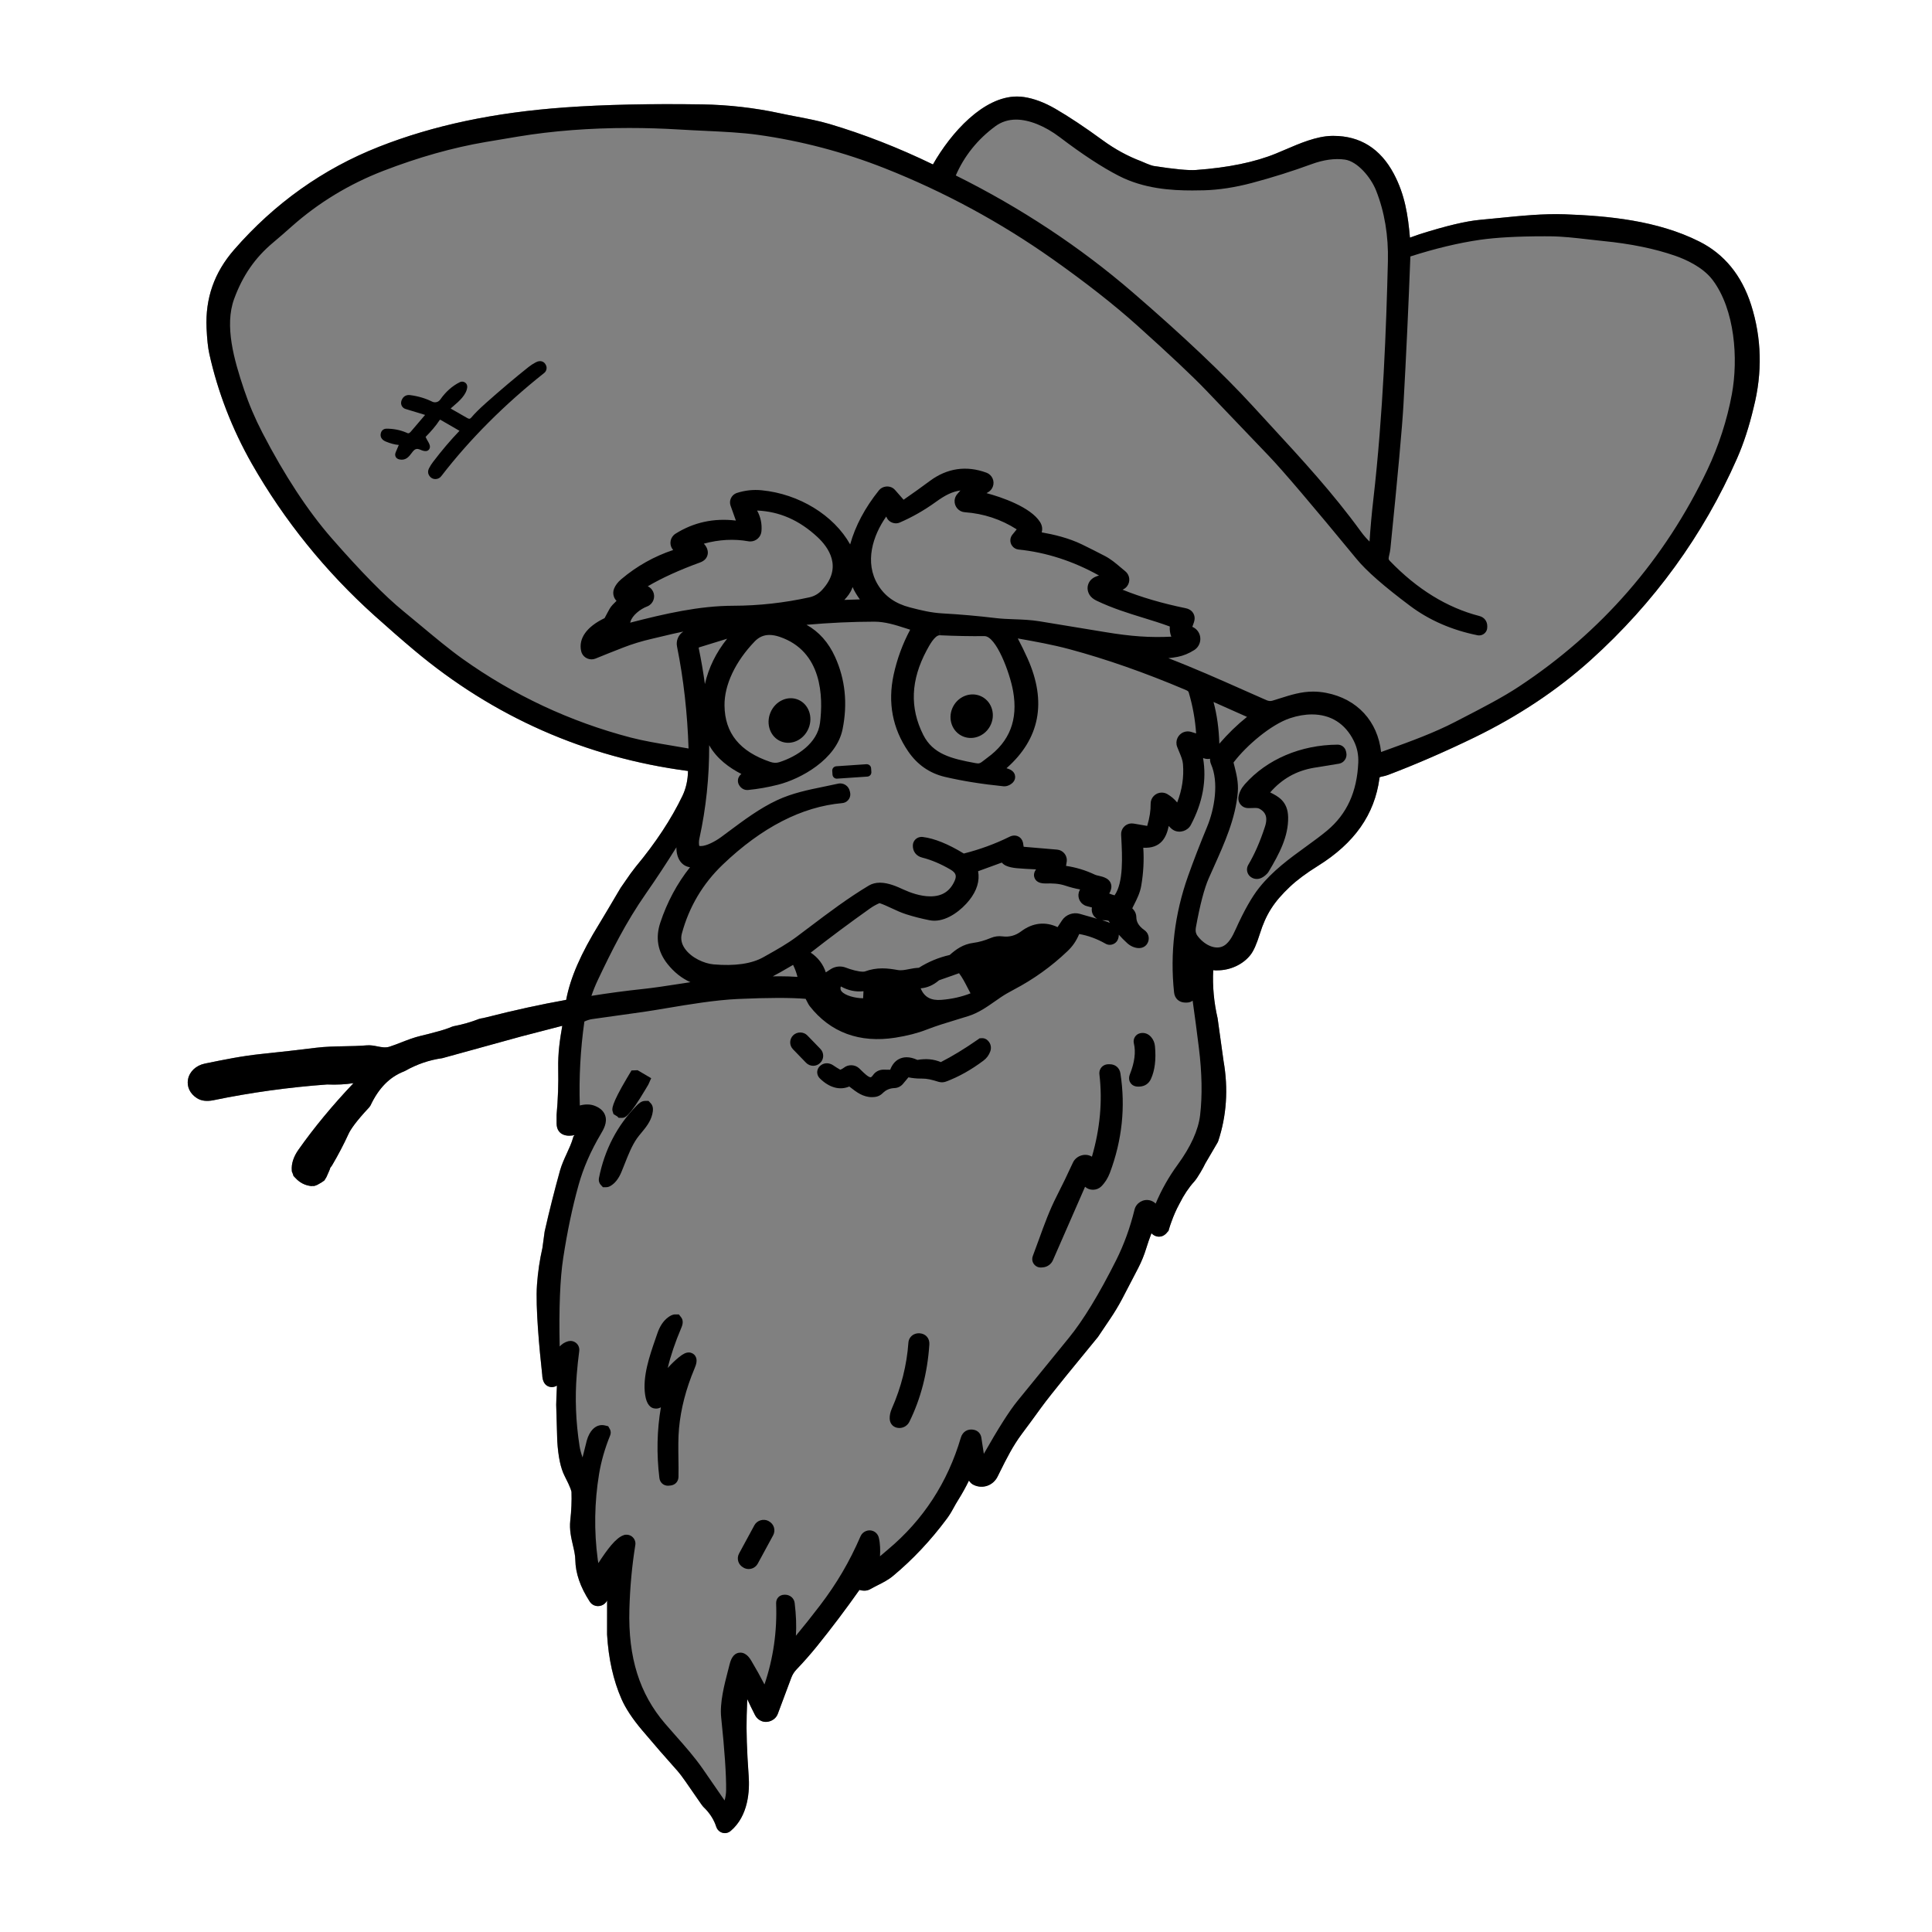 <?xml version="1.0" encoding="utf-8"?>
<!-- Generator: Adobe Illustrator 16.0.0, SVG Export Plug-In . SVG Version: 6.00 Build 0)  -->
<!DOCTYPE svg PUBLIC "-//W3C//DTD SVG 1.1//EN" "http://www.w3.org/Graphics/SVG/1.1/DTD/svg11.dtd">
<svg version="1.1" id="Jigglebilly_Stamp" xmlns="http://www.w3.org/2000/svg" xmlns:xlink="http://www.w3.org/1999/xlink" x="0px"
	 y="0px" width="283.46px" height="283.46px" viewBox="0 0 283.46 283.46" enable-background="new 0 0 283.46 283.46"
	 xml:space="preserve">
<rect x="0" y="0" width="283.46" height="283.46" fill="#808080" stroke="none"/>
<g id="Solder_Mask_1_">
	<path id="Jiggle_Billy_SolderMask" fill="#FFFFFF" d="M0,0v283.46h283.46V0H0z M257.28,59.81c-0.649,2.75-1.46,5.26-2.431,7.44
		c-4.939,11.25-12.17,21.2-21.471,29.58c-4.89,4.41-10.629,8.23-17.049,11.36c-4.36,2.11-8.631,3.96-12.681,5.5
		c-0.271,0.1-0.54,0.16-0.801,0.22c-0.14,0.03-0.359,0.07-0.431,0.11c0,0.01-0.01,0.06-0.029,0.16
		c-0.71,5.31-3.659,9.51-9.029,12.85c-1.699,1.06-3.08,2.09-4.102,3.06c-2.358,2.22-3.51,4.03-4.42,6.91
		c-0.469,1.51-0.898,2.48-1.35,3.06c-1.09,1.42-2.96,2.3-4.891,2.3c-0.189,0.021-0.399-0.01-0.6-0.03
		c-0.121,2.34,0.1,4.711,0.649,7.07l0.869,6.27c0.711,4.07,0.45,8.041-0.789,11.761l-0.091,0.19l-1.801,3.08
		c-0.25,0.549-1.14,2.119-1.619,2.648c-0.801,0.881-1.51,1.939-2.12,3.16l-0.06,0.101c0,0.011,0,0.021-0.011,0.029l-0.021,0.04
		c-0.439,0.82-0.801,1.641-1.131,2.57c-0.14,0.369-0.27,0.729-0.369,1.1l-0.061,0.23l-0.17,0.18c-0.42,0.561-0.91,0.681-1.24,0.681
		c-0.279,0-0.689-0.091-1.1-0.5c-0.28,0.739-0.54,1.47-0.762,2.199c-0.299,0.979-0.688,1.94-1.17,2.87
		c-0.77,1.51-1.58,3.061-2.42,4.66c-0.5,0.939-1.069,1.89-1.709,2.82c-0.601,0.889-1.189,1.77-1.781,2.648
		c-0.01,0.021-0.299,0.37-0.77,0.939c-1.689,2.061-6.199,7.541-7.57,9.439c-0.93,1.29-1.869,2.561-2.81,3.83
		c-1.351,1.801-2.271,3.65-3.25,5.609l-0.33,0.681c-0.649,1.301-2.149,1.841-3.47,1.239c-0.311-0.14-0.561-0.369-0.73-0.659
		c-0.49,0.989-0.99,1.899-1.49,2.7c-0.29,0.459-0.56,0.93-0.82,1.399c-0.28,0.529-0.6,1.05-0.96,1.529
		c-2.34,3.141-4.98,5.95-7.87,8.36c-0.7,0.59-1.48,0.979-2.24,1.359c-0.36,0.18-0.72,0.37-1.08,0.569
		c-0.46,0.271-1.01,0.311-1.61,0.13c-1.97,2.801-4.07,5.58-6.24,8.271c-0.96,1.18-1.96,2.319-2.99,3.399
		c-0.34,0.34-0.6,0.75-0.77,1.21l-1.98,5.311c-0.35,0.91-1.44,1.41-2.35,1.06c-0.43-0.159-0.77-0.47-0.98-0.869
		c-0.39-0.761-0.78-1.551-1.15-2.37l-0.08,2.381c-0.07,2.229,0.02,5.229,0.29,8.92c0.15,2.049,0,5.83-2.66,8.06
		c-0.24,0.2-0.54,0.312-0.84,0.312c-0.39,0-0.76-0.182-1.01-0.48c-0.11-0.131-0.19-0.279-0.24-0.43
		c-0.26-0.811-0.68-1.561-1.24-2.24c-0.19-0.229-0.4-0.45-0.62-0.66c-0.17-0.159-0.38-0.471-1.32-1.83
		c-0.83-1.21-1.96-2.869-2.44-3.398c-1.79-2-3.56-4.041-5.27-6.07c-1.4-1.649-2.42-3.189-3.02-4.58c-1.2-2.721-1.91-5.899-2.12-9.45
		l0.01-5c-0.33,0.7-1.22,1.03-1.93,0.71c-0.26-0.119-0.48-0.311-0.63-0.561c-1.38-2.129-2.07-4.129-2.11-6.1
		c-0.01-0.699-0.17-1.41-0.35-2.16c-0.25-1.061-0.53-2.271-0.39-3.609c0.17-1.461,0.23-2.87,0.18-4.189c0-0.051-0.06-0.521-1-2.341
		c-0.59-1.14-0.94-2.819-1.09-5.14l-0.15-5.311c-0.01-0.119,0.05-1.779,0.1-2.66c0-0.061,0.01-0.109,0.01-0.16
		c-0.23,0.131-0.48,0.221-0.76,0.221c-0.32,0-1.35-0.131-1.4-1.819l-0.02-0.171c-0.38-3.47-0.99-9.77-0.75-13.05
		c0.13-1.83,0.4-3.649,0.8-5.39l0.32-2.391c0.68-3.011,1.45-6.051,2.26-8.971c0.25-0.859,0.62-1.68,0.98-2.46
		c0.35-0.761,0.71-1.54,0.93-2.33l0.06-0.199l0.13-0.16c0.01-0.011,0.02-0.021,0.03-0.04c-0.11,0.029-0.23,0.051-0.34,0.069
		c-0.18,0.021-0.32,0.03-0.44,0.03c-0.4,0-0.75-0.08-1.04-0.25c-0.31-0.16-0.81-0.58-0.82-1.541v-1.279
		c0.21-2.279,0.29-4.529,0.24-6.76c-0.05-2.28,0.24-4.271,0.6-6.301l-6.1,1.58l-11.5,3.17c-1.93,0.271-3.74,0.891-5.47,1.871
		l-0.13,0.06c-2.12,0.819-3.73,2.45-4.94,5l-0.17,0.261c-2.03,2.159-2.78,3.329-3.05,3.92c-0.71,1.54-1.52,3.09-2.42,4.62
		l-0.08,0.108c-0.08,0.111-0.12,0.15-0.15,0.201c-0.03,0.049-0.05,0.1-0.08,0.149l0.02,0.029L48.2,172
		c-0.04,0.08-0.2,0.451-0.3,0.681l-0.31,0.511l-0.41,0.29c-0.2,0.119-0.41,0.239-0.62,0.351l-0.28,0.119l-0.25,0.069l-0.11-0.029
		l-0.21,0.029l-0.23-0.029c-1.14-0.159-1.84-0.819-2.27-1.3l-0.16-0.171l-0.06-0.22c-0.03-0.08-0.06-0.17-0.1-0.25l-0.07-0.149
		l-0.01-0.181c-0.08-0.979,0.25-2.01,0.99-3.051c2.29-3.25,5-6.52,8.06-9.75c-1.15,0.181-2.43,0.25-3.88,0.19
		c-5.62,0.409-11.23,1.188-16.67,2.31c-0.98,0.201-1.79,0.101-2.42-0.299c-1.02-0.65-1.51-1.681-1.31-2.75
		c0.22-1.15,1.18-2.062,2.47-2.32c2.83-0.58,5.45-1.12,8.33-1.42c2.66-0.271,5.35-0.58,8.02-0.91c1.34-0.16,2.74-0.189,4.09-0.221
		c1.09-0.01,2.21-0.039,3.3-0.129c0.56-0.051,1.11,0.06,1.61,0.159c0.63,0.13,1.21,0.21,1.75,0.04c0.59-0.189,1.16-0.41,1.74-0.641
		c0.9-0.35,1.84-0.711,2.84-0.949c0.72-0.171,1.43-0.352,2.15-0.551c1-0.26,1.82-0.521,2.44-0.79l0.21-0.069
		c1.29-0.24,2.56-0.609,3.76-1.07l0.26-0.069c0.14-0.021,0.39-0.06,0.86-0.181c3.98-1.02,7.9-1.879,11.66-2.55
		c0.6-3.239,2.16-6.81,4.88-11.21c0.55-0.9,1.83-3.06,2.55-4.28c0.33-0.56,0.55-0.94,0.57-0.96l1.43-2.06l0.77-1.02
		c2.93-3.52,5.23-7.01,6.86-10.41c0.45-0.94,0.72-2,0.79-3.14c0.01-0.17,0.02-0.33,0.02-0.5c-15.01-1.98-28.53-7.94-40.18-17.73
		c-1.78-1.49-3.72-3.19-5.79-5.04c-7.22-6.49-13.28-14-18.03-22.32c-2.89-5.09-4.99-10.52-6.23-16.12c-0.2-0.88-0.33-2.12-0.41-3.77
		c-0.19-4.39,1.13-8.15,4.04-11.49c5.92-6.81,13.06-11.89,21.23-15.11c7.99-3.14,16.92-5.04,27.33-5.78
		c5.74-0.41,12.49-0.56,20.12-0.44c3.79,0.05,7.73,0.5,11.4,1.3c0.83,0.18,1.67,0.34,2.5,0.5c1.6,0.3,3.24,0.62,4.77,1.07
		c5.04,1.5,10.15,3.49,15.19,5.94c2.64-4.65,7.39-9.97,12.331-9.97c0.35,0,0.689,0.03,1.029,0.08c1.45,0.21,2.99,0.79,4.58,1.71
		c2,1.16,4.35,2.72,6.989,4.65c1.79,1.3,3.671,2.33,5.601,3.05c1.271,0.57,1.721,0.68,1.851,0.7c3,0.47,5.09,0.67,6.2,0.59
		c4.729-0.34,8.689-1.15,11.779-2.43c0.43-0.17,0.859-0.36,1.311-0.55c2.141-0.92,4.57-1.96,6.789-2.02h0.301
		c3.91,0,6.891,1.87,8.852,5.55c1.629,3.06,2.09,6.08,2.369,9.37l1.43-0.5c3.9-1.23,6.791-1.92,8.871-2.11
		c0.909-0.08,1.819-0.17,2.729-0.26c3.23-0.33,6.57-0.66,9.721-0.55c6.279,0.23,13.54,0.89,19.729,4.01
		c3.65,1.83,6.19,4.95,7.58,9.27C258.47,49.6,258.6,54.68,257.28,59.81z"/>
	<path id="Jiggle_Billy_Reference" display="none" fill="#FFFFFF" d="M256.919,44.72c-1.39-4.32-3.93-7.44-7.58-9.27
		c-6.188-3.12-13.449-3.78-19.729-4.01c-3.15-0.11-6.49,0.22-9.721,0.55c-0.909,0.09-1.819,0.18-2.729,0.26
		c-2.08,0.19-4.971,0.88-8.871,2.11l-1.43,0.5c-0.279-3.29-0.74-6.31-2.369-9.37c-1.961-3.68-4.94-5.55-8.852-5.55h-0.301
		c-2.219,0.06-4.648,1.1-6.789,2.02c-0.45,0.19-0.881,0.38-1.311,0.55c-3.09,1.28-7.05,2.09-11.779,2.43
		c-1.11,0.08-3.2-0.12-6.2-0.59c-0.13-0.02-0.58-0.13-1.851-0.7c-1.93-0.72-3.811-1.75-5.601-3.05c-2.64-1.93-4.989-3.49-6.989-4.65
		c-1.59-0.92-3.131-1.5-4.58-1.71c-0.34-0.05-0.68-0.08-1.029-0.08c-4.94,0-9.69,5.32-12.331,9.97c-5.04-2.45-10.15-4.44-15.19-5.94
		c-1.53-0.45-3.17-0.77-4.77-1.07c-0.83-0.16-1.67-0.32-2.5-0.5c-3.67-0.8-7.61-1.25-11.4-1.3c-7.63-0.12-14.38,0.03-20.12,0.44
		c-10.41,0.74-19.34,2.64-27.33,5.78c-8.17,3.22-15.31,8.3-21.23,15.11c-2.91,3.34-4.23,7.1-4.04,11.49
		c0.08,1.65,0.21,2.89,0.41,3.77c1.24,5.6,3.34,11.03,6.23,16.12c4.75,8.32,10.81,15.83,18.03,22.32c2.07,1.85,4.01,3.55,5.79,5.04
		c11.65,9.79,25.17,15.75,40.18,17.73c0,0.17-0.01,0.33-0.02,0.5c-0.07,1.14-0.34,2.2-0.79,3.14c-1.63,3.4-3.93,6.89-6.86,10.41
		l-0.77,1.02l-1.43,2.06c-0.02,0.02-0.24,0.4-0.57,0.96c-0.72,1.22-2,3.38-2.55,4.28c-2.72,4.4-4.28,7.971-4.88,11.211
		c-3.76,0.67-7.68,1.529-11.66,2.549c-0.47,0.121-0.72,0.16-0.86,0.181l-0.26,0.069c-1.2,0.461-2.47,0.83-3.76,1.07l-0.21,0.07
		c-0.62,0.27-1.44,0.529-2.44,0.789c-0.72,0.199-1.43,0.381-2.15,0.551c-1,0.24-1.94,0.6-2.84,0.949
		c-0.58,0.23-1.15,0.449-1.74,0.641c-0.54,0.17-1.12,0.09-1.75-0.04c-0.5-0.101-1.05-0.21-1.61-0.159
		c-1.09,0.09-2.21,0.119-3.3,0.129c-1.35,0.03-2.75,0.061-4.09,0.221c-2.67,0.33-5.36,0.641-8.02,0.91c-2.88,0.3-5.5,0.84-8.33,1.42
		c-1.29,0.26-2.25,1.17-2.47,2.32c-0.2,1.069,0.29,2.1,1.31,2.75c0.63,0.398,1.44,0.5,2.42,0.299c5.44-1.119,11.05-1.899,16.67-2.31
		c1.45,0.06,2.73-0.011,3.88-0.19c-3.06,3.23-5.77,6.5-8.06,9.75c-0.74,1.041-1.07,2.07-0.99,3.051l0.01,0.181l0.07,0.149
		c0.04,0.08,0.07,0.17,0.1,0.25l0.06,0.22l0.16,0.171c0.43,0.479,1.13,1.141,2.27,1.301l0.23,0.028l0.21-0.028l0.11,0.028
		l0.25-0.069l0.28-0.119c0.21-0.11,0.42-0.23,0.62-0.351l0.41-0.29l0.31-0.511c0.1-0.229,0.26-0.601,0.3-0.681l0.23-0.529
		l-0.02-0.029c0.03-0.051,0.05-0.101,0.08-0.15c0.03-0.049,0.07-0.09,0.15-0.199l0.08-0.109c0.9-1.529,1.71-3.08,2.42-4.619
		c0.27-0.592,1.02-1.762,3.05-3.921l0.17-0.261c1.21-2.55,2.82-4.18,4.94-5l0.13-0.061c1.73-0.979,3.54-1.601,5.47-1.869l11.5-3.17
		l6.1-1.58c-0.36,2.029-0.65,4.02-0.6,6.3c0.05,2.229-0.03,4.479-0.24,6.76v1.28c0.01,0.96,0.51,1.38,0.82,1.54
		c0.29,0.17,0.64,0.25,1.04,0.25c0.12,0,0.26-0.011,0.44-0.03c0.11-0.02,0.23-0.04,0.34-0.068c-0.01,0.02-0.02,0.028-0.03,0.039
		l-0.13,0.16l-0.06,0.199c-0.22,0.79-0.58,1.57-0.93,2.33c-0.36,0.779-0.73,1.602-0.98,2.46c-0.81,2.92-1.58,5.96-2.26,8.971
		l-0.32,2.39c-0.4,1.74-0.67,3.561-0.8,5.391c-0.24,3.279,0.37,9.58,0.75,13.05l0.02,0.171c0.05,1.689,1.08,1.819,1.4,1.819
		c0.28,0,0.53-0.09,0.76-0.22c0,0.05-0.01,0.1-0.01,0.16c-0.05,0.879-0.11,2.539-0.1,2.66l0.15,5.31c0.15,2.319,0.5,4,1.09,5.14
		c0.94,1.82,1,2.29,1,2.342c0.05,1.318-0.01,2.729-0.18,4.188c-0.14,1.34,0.14,2.55,0.39,3.61c0.18,0.75,0.34,1.459,0.35,2.16
		c0.04,1.969,0.73,3.969,2.11,6.1c0.15,0.25,0.37,0.439,0.63,0.56c0.71,0.32,1.6-0.01,1.93-0.71l-0.01,5
		c0.21,3.551,0.92,6.73,2.12,9.45c0.6,1.392,1.62,2.931,3.02,4.58c1.71,2.03,3.48,4.069,5.27,6.069c0.48,0.53,1.61,2.189,2.44,3.399
		c0.94,1.36,1.15,1.671,1.32,1.83c0.22,0.21,0.43,0.431,0.62,0.66c0.56,0.681,0.98,1.431,1.24,2.239
		c0.05,0.15,0.13,0.301,0.24,0.431c0.25,0.3,0.62,0.479,1.01,0.479c0.3,0,0.6-0.109,0.84-0.311c2.66-2.229,2.81-6.01,2.66-8.061
		c-0.27-3.689-0.36-6.689-0.29-8.92l0.08-2.379c0.37,0.818,0.76,1.608,1.15,2.369c0.21,0.399,0.55,0.71,0.98,0.869
		c0.91,0.352,2-0.148,2.35-1.061l1.98-5.31c0.17-0.46,0.43-0.87,0.77-1.21c1.03-1.08,2.03-2.221,2.99-3.4
		c2.17-2.689,4.27-5.47,6.24-8.271c0.6,0.181,1.15,0.142,1.61-0.13c0.36-0.199,0.72-0.391,1.08-0.569
		c0.76-0.38,1.54-0.771,2.24-1.36c2.89-2.409,5.53-5.219,7.87-8.359c0.36-0.479,0.68-1,0.96-1.529c0.26-0.471,0.53-0.939,0.82-1.4
		c0.5-0.799,1-1.709,1.49-2.699c0.169,0.29,0.419,0.521,0.73,0.66c1.321,0.601,2.821,0.061,3.471-1.24l0.33-0.68
		c0.979-1.961,1.898-3.811,3.25-5.61c0.939-1.271,1.879-2.54,2.81-3.83c1.37-1.899,5.88-7.38,7.569-9.438
		c0.471-0.57,0.76-0.92,0.771-0.94c0.591-0.88,1.181-1.76,1.78-2.649c0.64-0.931,1.209-1.88,1.709-2.82
		c0.841-1.6,1.65-3.149,2.421-4.659c0.479-0.931,0.87-1.89,1.17-2.87c0.221-0.729,0.479-1.46,0.761-2.199
		c0.409,0.409,0.819,0.5,1.1,0.5c0.33,0,0.82-0.119,1.24-0.681l0.17-0.181l0.061-0.229c0.101-0.369,0.23-0.729,0.369-1.101
		c0.33-0.93,0.69-1.75,1.131-2.569l0.021-0.04c0.01-0.01,0.01-0.02,0.01-0.029l0.06-0.101c0.61-1.22,1.319-2.279,2.12-3.16
		c0.48-0.528,1.369-2.101,1.619-2.649l1.801-3.08l0.091-0.189c1.239-3.721,1.5-7.689,0.789-11.76l-0.869-6.271
		c-0.551-2.36-0.771-4.729-0.649-7.069c0.199,0.02,0.41,0.05,0.6,0.029c1.932,0,3.801-0.88,4.891-2.3
		c0.45-0.58,0.881-1.55,1.351-3.06c0.909-2.88,2.062-4.69,4.42-6.91c1.021-0.97,2.399-2,4.101-3.06
		c5.37-3.34,8.319-7.54,9.029-12.85c0.021-0.1,0.029-0.15,0.029-0.16c0.07-0.04,0.291-0.08,0.431-0.11
		c0.261-0.06,0.53-0.12,0.802-0.22c4.049-1.54,8.318-3.39,12.68-5.5c6.42-3.13,12.16-6.95,17.05-11.36
		c9.3-8.38,16.53-18.33,21.47-29.58c0.971-2.18,1.78-4.69,2.432-7.44C258.6,54.68,258.47,49.6,256.919,44.72z"/>
</g>
<g id="Silk_Screen_1_">
	<path d="M113.555,224.104c-0.115-0.39-0.375-0.711-0.804-0.942c-0.714-0.387-1.674-0.102-2.06,0.608l-2.255,4.155
		c-0.193,0.355-0.237,0.767-0.121,1.154c0.115,0.391,0.375,0.711,0.803,0.942c0.222,0.12,0.472,0.185,0.724,0.185
		c0.558,0,1.07-0.306,1.336-0.795l2.255-4.152C113.626,224.903,113.67,224.494,113.555,224.104z"/>
	<path d="M134.949,195.621l-0.146-0.007c-0.169,0-0.339,0.027-0.495,0.077c-0.577,0.176-0.99,0.7-1.028,1.296
		c-0.234,3.29-1.049,6.54-2.424,9.659c-0.233,0.527-0.341,1.037-0.321,1.516c0.032,0.762,0.563,1.305,1.311,1.346l0.112,0.005
		c0.621,0,1.181-0.347,1.464-0.908c1.671-3.38,2.657-7.197,2.932-11.345C136.415,196.362,135.831,195.688,134.949,195.621z"/>
	<path d="M102.002,198.933c-0.209-0.314-0.563-0.502-0.947-0.502c-0.413,0-0.829,0.199-1.435,0.689
		c-0.549,0.444-1.102,0.976-1.652,1.588c0.419-1.78,1.081-3.742,1.979-5.86c0.131-0.31,0.403-0.955,0.031-1.517l-0.375-0.483h-0.537
		c-0.421,0-0.773,0.224-1.094,0.467c-0.662,0.505-1.176,1.287-1.527,2.322l-0.271,0.786c-0.86,2.478-1.93,5.56-1.517,8.253
		c0.203,1.321,0.741,1.991,1.599,1.991c0.262,0,0.498-0.072,0.71-0.19c-0.576,3.349-0.651,6.825-0.222,10.37
		c0.083,0.67,0.602,1.137,1.262,1.137l0.391-0.035c0.675-0.078,1.137-0.588,1.15-1.267c0.017-0.89,0.004-1.786-0.008-2.683
		c-0.022-1.551-0.042-3.016,0.086-4.435c0.26-2.849,1.02-5.789,2.258-8.737C102.143,200.214,102.387,199.512,102.002,198.933z"/>
	<path d="M95.537,161.941l-0.386-0.419h-0.483c-0.521,0-0.92,0.338-1.273,0.701c-2.838,2.905-4.692,6.466-5.513,10.596
		c-0.089,0.481,0.074,0.802,0.227,0.985l0.35,0.381h0.469c0.212,0,0.417-0.059,0.625-0.178c0.676-0.387,1.208-1.063,1.629-2.071
		c0.161-0.388,0.316-0.78,0.472-1.176c0.518-1.313,1.053-2.673,1.803-3.742c0.189-0.271,0.414-0.539,0.641-0.813
		c0.631-0.763,1.348-1.627,1.604-2.722C95.82,162.974,95.894,162.391,95.537,161.941z"/>
	<path d="M93.547,157.021l-0.893,0.035l-0.664,1.109c-2.365,3.986-2.197,4.574-2.106,4.891l0.131,0.41l0.546,0.33l0.209,0.209
		l0.436,0.006c0.477,0,1.017,0,3.532-4.237l0.385-0.649l0.418-0.933L93.547,157.021z"/>
	<path d="M164.384,157.47c-0.131-0.799-0.739-1.32-1.559-1.327h-0.16c-0.545,0-0.871,0.239-1.049,0.44s-0.375,0.555-0.309,1.086
		c0.46,3.897,0.09,7.942-1.102,12.037c-0.062-0.037-0.123-0.069-0.188-0.1c-0.962-0.438-2.167,0.02-2.603,0.975
		c-0.754,1.647-1.552,3.297-2.371,4.902c-1.068,2.096-1.815,4.155-2.605,6.337c-0.295,0.813-0.592,1.632-0.904,2.451
		c-0.068,0.171-0.098,0.358-0.084,0.543c0.045,0.647,0.588,1.156,1.236,1.156l0.303-0.021c0.665-0.049,1.24-0.459,1.499-1.063
		l4.71-10.762c0.641,0.584,1.7,0.584,2.352-0.029c0.552-0.535,0.984-1.211,1.287-2.01
		C164.634,167.305,165.154,162.388,164.384,157.47z"/>
	<path d="M144.91,152.649c-0.213-0.214-0.498-0.331-0.799-0.331l-0.387,0.021l-0.258,0.182c-1.919,1.341-3.751,2.453-5.431,3.309
		c-1.058-0.443-2.147-0.539-3.436-0.322c-0.574-0.262-1.092-0.389-1.583-0.389c-0.653,0-1.805,0.246-2.41,1.832l-0.993-0.013
		c-0.606,0-1.174,0.296-1.518,0.791c-0.14,0.199-0.282,0.328-0.364,0.328c-0.336,0-1.011-0.664-1.374-1.021l-0.306-0.298
		c-0.596-0.563-1.598-0.599-2.225-0.092c-0.171,0.138-0.37,0.239-0.543,0.304c-0.347-0.195-0.691-0.412-1.032-0.646
		c-0.6-0.405-1.296-0.398-1.806-0.016c-0.443,0.332-0.532,0.739-0.545,0.955c-0.013,0.215,0.024,0.631,0.422,1.014
		c1.397,1.352,2.91,1.734,4.285,1.154c0.073,0.057,0.146,0.112,0.22,0.17c0.84,0.651,1.793,1.391,3.112,1.391
		c0.142,0,0.288-0.01,0.419-0.025c0.433-0.047,0.841-0.246,1.148-0.558c0.47-0.476,1.029-0.72,1.716-0.747
		c0.506-0.021,0.944-0.238,1.269-0.626l0.793-0.951c0.59,0.12,1.184,0.181,1.77,0.181h0.159c0.884,0,1.431,0.162,2.259,0.406
		l0.281,0.083c0.346,0.095,0.727,0.074,1.049-0.05c1.852-0.689,3.703-1.727,5.5-3.079c0.457-0.343,0.789-0.79,0.986-1.33
		C145.507,153.684,145.357,153.067,144.91,152.649z"/>
	<path d="M120.37,153.896l-1.922-1.982c-0.536-0.555-1.488-0.582-2.07-0.02c-0.575,0.559-0.589,1.479-0.032,2.053l1.924,1.985
		c0.272,0.28,0.652,0.44,1.043,0.44c0.379,0,0.737-0.145,1.025-0.424C120.912,155.393,120.926,154.472,120.37,153.896z"/>
	<path d="M169.453,153.484c-0.048-0.503-0.238-0.953-0.56-1.326c-0.417-0.496-1.019-0.707-1.628-0.561
		c-0.654,0.156-1.063,0.816-0.907,1.477c0.306,1.279,0.11,2.807-0.579,4.536c-0.251,0.631-0.054,1.07,0.086,1.276
		c0.137,0.201,0.465,0.542,1.112,0.542l0.271-0.009c0.732-0.051,1.307-0.443,1.612-1.109
		C169.44,157.053,169.639,155.428,169.453,153.484z"/>
	<path d="M127.807,112.713c-0.022-0.331-0.298-0.59-0.672-0.59c-0.001,0-0.002,0-0.003,0l-4.44,0.303
		c-0.347,0.025-0.61,0.328-0.587,0.675l0.038,0.552c0.022,0.332,0.3,0.592,0.632,0.592l4.48-0.304
		c0.169-0.011,0.323-0.088,0.435-0.215c0.111-0.127,0.167-0.291,0.155-0.46L127.807,112.713z"/>
	<path d="M197.526,110.432l-0.045-0.199c-0.128-0.576-0.629-0.978-1.224-0.978c-5.412,0.029-10.375,2.145-13.616,5.803
		c-0.499,0.563-0.812,1.177-0.929,1.821l-0.022,0.213c-0.013,0.38,0.123,0.741,0.383,1.019c0.261,0.278,0.612,0.437,0.988,0.449
		l0.224,0.004c0.17,0,0.334-0.006,0.493-0.013c0.126-0.005,0.25-0.01,0.372-0.01c0.337,0,0.53,0.045,0.734,0.172
		c0.64,0.397,1.222,1.016,0.703,2.597c-0.701,2.157-1.522,4.034-2.442,5.579c-0.341,0.575-0.205,1.324,0.313,1.738
		c0.269,0.218,0.59,0.334,0.93,0.334c0.505,0,0.994-0.246,1.486-0.744c0.111-0.11,0.207-0.235,0.271-0.348
		c1.528-2.568,2.897-5.109,2.849-7.961c-0.039-2.339-1.473-3.067-2.633-3.646c1.725-1.986,3.825-3.17,6.398-3.612
		c1.258-0.215,2.476-0.413,3.725-0.606c0.354-0.073,0.657-0.28,0.855-0.583C197.537,111.157,197.604,110.796,197.526,110.432z"/>
	<ellipse transform="matrix(0.477 -0.879 0.879 0.477 -17.853 180.251)" cx="142.571" cy="105.13" rx="3.231" ry="3.067"/>
	<ellipse transform="matrix(0.38 -0.925 0.925 0.38 -25.888 172.679)" cx="115.795" cy="105.64" rx="3.309" ry="3.026"/>
	<path d="M256.916,44.718c-1.381-4.314-3.929-7.433-7.57-9.27c-6.19-3.117-13.45-3.774-19.735-4.006
		c-3.151-0.116-6.493,0.222-9.717,0.545c-0.913,0.092-1.824,0.184-2.729,0.265c-2.08,0.19-4.973,0.876-8.871,2.108l-1.428,0.504
		c-0.289-3.292-0.742-6.31-2.371-9.37c-1.961-3.688-4.938-5.559-8.849-5.559l-0.301,0.004c-2.22,0.055-4.65,1.098-6.794,2.019
		c-0.445,0.191-0.883,0.378-1.309,0.553c-3.09,1.274-7.053,2.092-11.779,2.429c-1.112,0.082-3.205-0.123-6.2-0.591
		c-0.134-0.021-0.577-0.13-1.854-0.699c-1.928-0.725-3.81-1.751-5.595-3.051c-2.64-1.93-4.991-3.493-6.987-4.646
		c-1.597-0.922-3.138-1.499-4.58-1.715c-0.341-0.051-0.688-0.077-1.035-0.077c-4.936,0-9.692,5.314-12.333,9.964
		c-5.037-2.443-10.144-4.438-15.183-5.933c-1.529-0.452-3.177-0.768-4.771-1.074c-0.833-0.16-1.67-0.32-2.497-0.501
		c-3.67-0.793-7.612-1.243-11.401-1.302c-7.631-0.115-14.388,0.033-20.122,0.444c-10.407,0.744-19.346,2.636-27.327,5.785
		c-8.174,3.219-15.319,8.299-21.235,15.1c-2.907,3.342-4.228,7.102-4.036,11.495c0.075,1.653,0.207,2.887,0.403,3.772
		c1.243,5.601,3.341,11.024,6.236,16.122C41.69,76.35,47.755,83.857,54.97,90.346c2.066,1.857,4.014,3.555,5.79,5.046
		c11.649,9.787,25.169,15.749,40.184,17.724c-0.025,1.345-0.299,2.569-0.814,3.646c-1.628,3.396-3.925,6.887-6.854,10.407
		l-0.777,1.019l-1.432,2.062c-0.013,0.019-0.239,0.396-0.569,0.957c-0.721,1.226-1.993,3.386-2.544,4.28
		c-2.726,4.407-4.282,7.976-4.886,11.211c-3.76,0.675-7.682,1.532-11.66,2.55c-0.465,0.119-0.722,0.164-0.855,0.181l-0.262,0.067
		c-1.203,0.469-2.466,0.83-3.756,1.074l-0.217,0.066c-0.621,0.273-1.433,0.537-2.436,0.791c-0.718,0.201-1.432,0.385-2.149,0.549
		c-1.006,0.238-1.94,0.604-2.844,0.955c-0.573,0.224-1.147,0.447-1.742,0.639c-0.539,0.174-1.119,0.086-1.741-0.04
		c-0.504-0.104-1.051-0.209-1.619-0.157c-1.082,0.092-2.206,0.112-3.292,0.133c-1.355,0.024-2.756,0.051-4.097,0.216
		c-2.661,0.329-5.359,0.637-8.019,0.911c-2.881,0.296-5.494,0.834-8.332,1.416c-1.283,0.262-2.25,1.171-2.463,2.316
		c-0.199,1.072,0.291,2.102,1.308,2.752c0.628,0.404,1.44,0.508,2.419,0.309c5.441-1.127,11.052-1.903,16.675-2.312
		c1.441,0.058,2.729-0.011,3.877-0.194c-3.062,3.228-5.771,6.5-8.065,9.75c-0.735,1.041-1.067,2.068-0.986,3.056l0.014,0.171
		l0.07,0.156c0.037,0.08,0.069,0.164,0.094,0.248l0.064,0.221l0.153,0.17c0.432,0.479,1.139,1.135,2.276,1.305l0.226,0.024
		l0.218-0.026l0.109,0.023l0.246-0.071l0.284-0.112c0.21-0.114,0.419-0.229,0.617-0.354l0.412-0.289l0.309-0.505
		c0.102-0.234,0.262-0.6,0.299-0.684l0.001,0.002l0.229-0.535l-0.017-0.025c0.024-0.056,0.049-0.105,0.077-0.15
		c0.03-0.053,0.067-0.094,0.151-0.197l0.076-0.11c0.901-1.528,1.716-3.082,2.42-4.62c0.271-0.596,1.021-1.759,3.051-3.922
		l0.175-0.258c1.202-2.55,2.816-4.186,4.937-5.001l0.132-0.063c1.729-0.975,3.536-1.6,5.47-1.869l11.494-3.168l6.102-1.582
		c-0.355,2.033-0.646,4.021-0.597,6.299c0.047,2.234-0.031,4.479-0.236,6.767v1.278c0.01,0.96,0.509,1.376,0.811,1.542
		c0.296,0.161,0.646,0.241,1.04,0.241c0.127,0,0.263-0.008,0.444-0.03c0.116-0.019,0.23-0.04,0.343-0.063
		c-0.011,0.014-0.022,0.026-0.033,0.041l-0.132,0.159l-0.057,0.2c-0.224,0.789-0.583,1.57-0.93,2.324
		c-0.362,0.787-0.735,1.602-0.978,2.459c-0.815,2.92-1.583,5.962-2.262,8.978l-0.325,2.392c-0.396,1.74-0.665,3.552-0.797,5.386
		c-0.235,3.278,0.366,9.582,0.745,13.047l0.021,0.171c0.049,1.688,1.086,1.818,1.403,1.818c0.279,0,0.534-0.088,0.757-0.215
		c-0.045,0.83-0.113,2.692-0.108,2.821l0.156,5.31c0.143,2.313,0.498,3.994,1.086,5.137c0.943,1.816,1,2.293,1.003,2.339
		c0.043,1.321-0.018,2.731-0.18,4.197c-0.144,1.34,0.138,2.543,0.386,3.604c0.176,0.752,0.342,1.461,0.354,2.16
		c0.035,1.971,0.726,3.971,2.105,6.104c0.152,0.244,0.372,0.436,0.633,0.553c0.707,0.322,1.595-0.008,1.924-0.703l-0.002,5
		c0.208,3.551,0.919,6.73,2.112,9.452c0.607,1.384,1.625,2.924,3.022,4.577c1.708,2.025,3.48,4.064,5.271,6.064
		c0.479,0.533,1.616,2.193,2.446,3.404c0.932,1.359,1.147,1.667,1.317,1.829c0.887,0.848,1.511,1.821,1.855,2.896
		c0.051,0.157,0.13,0.303,0.241,0.438c0.25,0.301,0.618,0.473,1.008,0.473c0.306,0,0.604-0.108,0.838-0.305
		c2.663-2.233,2.811-6.011,2.662-8.062c-0.264-3.691-0.361-6.691-0.291-8.916l0.081-2.381c0.378,0.814,0.762,1.606,1.15,2.366
		c0.209,0.402,0.557,0.711,0.979,0.87c0.917,0.345,2.009-0.15,2.351-1.063l1.987-5.313c0.171-0.456,0.427-0.861,0.762-1.211
		c1.03-1.074,2.035-2.216,2.99-3.393c2.171-2.69,4.271-5.475,6.245-8.276c0.603,0.185,1.151,0.144,1.612-0.123
		c0.354-0.207,0.718-0.39,1.078-0.571c0.757-0.381,1.539-0.775,2.244-1.363c2.884-2.403,5.53-5.217,7.863-8.359
		c0.357-0.48,0.682-0.995,0.962-1.523c0.256-0.479,0.529-0.949,0.818-1.408c0.501-0.799,1-1.701,1.491-2.696
		c0.172,0.293,0.424,0.52,0.734,0.659c1.319,0.604,2.812,0.06,3.464-1.242l0.334-0.672c0.977-1.965,1.897-3.818,3.243-5.617
		c0.949-1.266,1.888-2.542,2.812-3.828c1.371-1.902,5.88-7.376,7.576-9.438c0.469-0.567,0.754-0.922,0.771-0.945
		c0.589-0.876,1.183-1.758,1.781-2.645c0.632-0.937,1.204-1.887,1.704-2.824c0.845-1.598,1.652-3.148,2.425-4.655
		c0.478-0.929,0.868-1.897,1.166-2.874c0.223-0.725,0.479-1.463,0.761-2.202c0.41,0.411,0.824,0.499,1.104,0.499
		c0.332,0,0.813-0.118,1.238-0.68l0.164-0.178l0.065-0.23c0.104-0.365,0.229-0.727,0.364-1.102c0.33-0.924,0.694-1.752,1.134-2.564
		l0.02-0.04c0.007-0.013,0.013-0.022,0.015-0.029l0.056-0.102c0.61-1.22,1.325-2.284,2.123-3.165
		c0.483-0.529,1.369-2.098,1.618-2.648l1.804-3.078l0.087-0.189c1.238-3.721,1.503-7.688,0.791-11.754l-0.874-6.278
		c-0.546-2.356-0.762-4.728-0.644-7.065c0.197,0.019,0.408,0.052,0.597,0.027c1.926,0,3.8-0.878,4.89-2.293
		c0.448-0.583,0.879-1.558,1.354-3.069c0.903-2.875,2.06-4.683,4.418-6.909c1.021-0.967,2.401-1.994,4.101-3.052
		c5.368-3.341,8.322-7.546,9.03-12.854c0.015-0.101,0.031-0.151,0.029-0.159c0.071-0.038,0.284-0.084,0.429-0.115
		c0.258-0.056,0.529-0.118,0.796-0.22c4.06-1.536,8.324-3.387,12.681-5.502c6.424-3.125,12.162-6.943,17.057-11.351
		c9.299-8.381,16.523-18.333,21.473-29.582c0.963-2.186,1.78-4.697,2.428-7.444C258.597,54.676,258.474,49.599,256.916,44.718z
		 M194.589,101.66c-0.657-0.128-1.286-0.19-1.926-0.19c-1.738,0-3.248,0.478-4.847,0.983c-0.362,0.115-0.737,0.233-1.123,0.349
		c-0.292,0.084-0.567,0.061-0.879-0.075c-1.131-0.496-2.254-0.994-3.372-1.491c-3.564-1.583-7.221-3.205-11.021-4.669
		c0.465-0.044,0.925-0.11,1.381-0.199c0.82-0.164,1.633-0.496,2.41-0.989l0.091-0.062c0.422-0.303,0.7-0.752,0.782-1.265
		c0.084-0.512-0.037-1.025-0.344-1.452c-0.203-0.278-0.478-0.492-0.804-0.634l0.217-0.608c0.226-0.628,0.091-1.085-0.063-1.359
		c-0.152-0.273-0.473-0.627-1.129-0.764c-3.452-0.708-6.562-1.62-9.264-2.717l0.002-0.001c0.256-0.104,0.479-0.272,0.646-0.483
		c0.543-0.684,0.429-1.684-0.253-2.226c-0.243-0.194-0.478-0.394-0.71-0.591c-0.694-0.59-1.413-1.201-2.321-1.668
		c-1.104-0.572-2.196-1.124-3.283-1.655c-1.975-0.965-4.17-1.477-5.944-1.786c0.147-0.494,0.07-1.024-0.244-1.521
		c-1.379-2.195-5.702-3.669-7.856-4.236c0.072-0.041,0.146-0.083,0.224-0.126c0.328-0.186,0.58-0.482,0.709-0.834
		c0.147-0.399,0.131-0.831-0.049-1.217c-0.179-0.386-0.496-0.679-0.896-0.825c-2.938-1.08-5.768-0.667-8.297,1.214
		c-1.232,0.915-2.528,1.841-3.853,2.756l-1.261-1.439l-0.194-0.186c-0.638-0.511-1.649-0.396-2.156,0.237
		c-2.05,2.552-3.47,5.22-4.23,7.942c-2.405-4.289-7.495-7.405-12.969-7.941c-1.236-0.123-2.44,0.001-3.702,0.408
		c-0.364,0.135-0.655,0.403-0.819,0.755c-0.166,0.355-0.182,0.753-0.05,1.108l0.775,2.172c-3.245-0.391-6.212,0.262-8.869,1.936
		c-0.094,0.06-0.181,0.13-0.263,0.21c-0.3,0.297-0.466,0.693-0.469,1.115c-0.002,0.396,0.141,0.77,0.399,1.059
		c-2.8,0.933-5.361,2.374-7.623,4.291c-0.495,0.417-0.848,0.883-1.048,1.381c-0.16,0.395-0.161,0.831-0.005,1.227
		C90.175,87.81,90.3,88,90.455,88.157c-0.199,0.194-0.395,0.391-0.587,0.592c-0.324,0.341-0.56,0.794-0.788,1.233
		c-0.127,0.245-0.34,0.654-0.376,0.708c-2.642,1.271-3.861,2.997-3.435,4.852l0.077,0.245c0.313,0.768,1.233,1.158,2.008,0.845
		c1.293-0.529,2.66-1.073,4.099-1.632c1.286-0.5,2.663-0.922,4.091-1.253c0.525-0.122,1.044-0.246,1.559-0.37
		c1.067-0.256,2.111-0.507,3.152-0.716c-0.724,0.469-1.099,1.338-0.923,2.2c0.957,4.743,1.525,9.773,1.691,14.957
		c-0.797-0.144-1.608-0.279-2.421-0.416c-2.07-0.347-4.211-0.706-6.061-1.189c-8.897-2.328-17.211-6.222-24.711-11.575
		c-1.927-1.376-4.059-3.155-6.122-4.875c-0.853-0.711-1.704-1.421-2.54-2.104c-2.68-2.183-6.215-5.78-10.507-10.691
		c-3.493-4-6.912-9.207-10.161-15.477c-1.073-2.068-1.979-4.196-2.693-6.326c-1.467-4.369-2.909-9.363-1.448-13.331
		c1.251-3.406,3.059-6.019,5.69-8.225c0.845-0.71,1.753-1.498,2.723-2.361c3.925-3.492,8.453-6.244,13.458-8.178
		c5.149-1.991,10.204-3.416,15.023-4.236c1.543-0.26,3.137-0.527,4.779-0.801c5.035-0.833,10.52-1.256,16.302-1.256
		c2.417,0,4.881,0.076,7.326,0.224c1.23,0.076,2.458,0.133,3.667,0.19c2.837,0.134,5.518,0.261,7.892,0.593
		c6.354,0.889,12.614,2.542,18.608,4.912c8.677,3.434,16.943,7.906,24.569,13.29c4.896,3.457,9.077,6.736,12.428,9.745
		c4.745,4.259,8.151,7.467,10.127,9.532c3.258,3.412,6.329,6.625,9.217,9.639c2.029,2.12,6.365,7.212,12.887,15.134
		c1.431,1.739,3.988,3.979,7.82,6.849c2.828,2.119,6.162,3.572,9.938,4.327l0.203,0.017c0.649,0,1.185-0.529,1.188-1.157
		l0.006-0.175c0.008-0.749-0.438-1.331-1.162-1.518c-4.728-1.218-9.144-3.936-13.127-8.079c-0.225-0.232-0.229-0.292-0.086-0.914
		c0.063-0.271,0.129-0.559,0.16-0.871c1.094-10.806,1.738-17.894,1.914-21.066c0.404-7.229,0.746-14.569,1.019-21.822
		c3.655-1.17,7.09-1.991,10.214-2.442c2.386-0.342,5.561-0.516,9.434-0.516l0.774,0.002c1.86,0.011,3.692,0.222,5.633,0.446
		c0.747,0.086,1.498,0.172,2.254,0.248c4.011,0.395,7.562,1.123,10.552,2.164c1.422,0.495,4.024,1.614,5.479,3.541
		c3.278,4.353,3.784,11.55,2.831,16.751c-0.691,3.766-1.936,7.61-3.6,11.115c-6.238,13.116-15.541,23.815-27.646,31.8
		c-2.384,1.575-5.3,3.083-8.121,4.54l-1.21,0.626c-3.12,1.621-6.574,2.872-9.917,4.081c-0.323,0.118-0.647,0.235-0.971,0.352
		C202.125,105.816,199.125,102.538,194.589,101.66z M179.226,138.914c-1.12,0.379-2.594-0.336-3.553-1.639
		c-0.148-0.203-0.332-0.552-0.207-1.249c0.589-3.244,1.216-5.643,1.863-7.129c0.25-0.57,0.508-1.143,0.767-1.719
		c1.565-3.489,3.187-7.098,3.512-10.953c0.12-1.434-0.222-2.769-0.553-4.061l-0.058-0.22c-0.015-0.058-0.015-0.069,0.021-0.118
		c1.859-2.438,5.451-5.517,8.244-6.449c1.111-0.37,2.193-0.557,3.217-0.557c2.766,0,4.891,1.342,6.148,3.879
		c0.49,0.992,0.705,2.033,0.658,3.183c-0.183,4.297-1.677,7.56-4.568,9.975c-0.958,0.8-2.004,1.557-3.108,2.359
		c-2.399,1.739-4.88,3.537-6.876,6.047c-1.07,1.345-2.227,3.389-3.434,6.074C180.819,137.408,180.222,138.579,179.226,138.914z
		 M169.367,176.427c-0.199-0.148-0.43-0.258-0.668-0.316c-0.984-0.236-2.003,0.383-2.242,1.359
		c-0.646,2.652-1.556,5.152-2.701,7.433c-2.506,4.992-4.842,8.826-6.943,11.396c-2.326,2.847-4.843,5.935-7.549,9.266
		c-1.18,1.453-2.794,3.992-4.918,7.738l-0.366-2.387c-0.092-0.572-0.5-1.006-1.054-1.129c-0.923-0.215-1.695,0.256-1.957,1.153
		c-1.931,6.558-5.517,12.065-10.659,16.374c-0.183,0.152-0.361,0.309-0.539,0.462c-0.222,0.192-0.439,0.382-0.659,0.56
		c0.05-0.861,0.038-1.885-0.175-2.73c-0.103-0.429-0.406-0.789-0.812-0.964c-0.695-0.299-1.548,0.038-1.859,0.737
		c-1.638,3.777-3.479,6.918-5.97,10.185c-1.169,1.532-2.351,3.019-3.522,4.429c0.092-1.442,0.031-3.054-0.182-4.808
		c-0.084-0.69-0.671-1.211-1.418-1.211c0,0-0.001,0-0.002,0l-0.117,0.005c-0.335,0.007-0.641,0.137-0.859,0.365
		c-0.218,0.229-0.333,0.539-0.325,0.89c0.162,4.088-0.412,8.086-1.708,11.908c-0.594-1.155-1.236-2.312-1.915-3.448
		c-0.199-0.334-0.727-1.221-1.623-1.221c-0.766,0-1.295,0.57-1.573,1.695c-0.073,0.293-0.155,0.606-0.24,0.937
		c-0.547,2.104-1.228,4.726-1.002,6.875c0.507,4.847,0.751,8.442,0.724,10.69c-0.006,0.483-0.081,0.983-0.222,1.494
		c-1.067-1.561-2.137-3.109-3.208-4.648c-1.229-1.757-2.563-3.266-3.976-4.861c-0.513-0.58-1.032-1.166-1.551-1.771
		c-3.762-4.387-5.425-9.7-5.236-16.723c0.087-3.252,0.38-6.438,0.872-9.479c0.031-0.199,0.016-0.405-0.043-0.592
		c-0.171-0.551-0.673-0.92-1.249-0.92l-0.251,0.014l-0.151,0.05c-1.176,0.386-2.435,2.116-3.731,4.103
		c-0.035-0.176-0.064-0.354-0.088-0.535c-0.556-4.172-0.49-8.391,0.195-12.543c0.309-1.862,0.855-3.766,1.622-5.646
		c0.123-0.296,0.117-0.611-0.018-0.891l-0.26-0.463l-0.456-0.113c-0.149-0.037-0.301-0.057-0.45-0.057
		c-0.523,0-1.269,0.226-1.856,1.299c-0.168,0.308-0.298,0.638-0.39,0.988l-0.617,2.457c-0.195-0.56-0.354-1.114-0.44-1.674
		c-0.55-3.526-0.688-7.065-0.408-10.517c0.095-1.174,0.218-2.33,0.366-3.448c0.02-0.16,0.009-0.32-0.032-0.48
		c-0.148-0.572-0.665-0.973-1.256-0.973l-0.322,0.041c-0.521,0.133-0.93,0.418-1.263,0.769c-0.119-5.584,0.054-9.94,0.517-12.954
		c0.594-3.893,1.354-7.508,2.261-10.749c0.686-2.464,1.778-4.97,3.246-7.447c0.4-0.674,1.005-1.692,0.656-2.728
		c-0.21-0.625-0.712-1.1-1.497-1.415c-0.651-0.259-1.395-0.281-2.228-0.062c-0.134-4.082,0.09-8.22,0.669-12.318
		c0.433-0.193,0.814-0.313,1.142-0.356c2.478-0.34,4.994-0.69,7.548-1.06c1-0.145,2.162-0.34,3.421-0.551
		c3.154-0.531,7.08-1.19,10.434-1.341c4.382-0.196,7.729-0.204,9.918-0.021c0.378,0.766,0.501,0.945,0.587,1.057
		c3.04,3.881,7.334,5.467,12.585,4.639c1.74-0.276,3.264-0.666,4.527-1.16c1.439-0.563,2.946-1.02,4.403-1.461
		c0.595-0.18,1.188-0.358,1.775-0.545c1.47-0.463,2.726-1.343,3.939-2.192c0.271-0.19,0.545-0.382,0.822-0.569
		c0.522-0.354,1.18-0.738,1.953-1.144c2.844-1.492,5.467-3.374,7.793-5.588c0.785-0.739,1.306-1.492,1.754-2.545
		c1.293,0.221,2.596,0.699,3.841,1.405l0.159,0.083c0.625,0.271,1.396-0.038,1.658-0.655c0.099-0.225,0.155-0.479,0.148-0.743
		c0.387,0.436,0.807,0.86,1.26,1.271c0.327,0.297,0.706,0.506,1.12,0.622c0.914,0.259,1.665-0.103,1.929-0.844
		c0.226-0.623,0.006-1.322-0.539-1.705c-1.055-0.732-1.187-1.442-1.193-1.912c-0.008-0.424-0.16-0.813-0.452-1.138l-0.146-0.156
		c0.086-0.177,0.174-0.352,0.262-0.526c0.431-0.855,0.876-1.739,1.052-2.767c0.325-1.889,0.427-3.766,0.302-5.596
		c2.588,0.139,3.393-1.505,3.735-3.193l0.265,0.274c0.141,0.147,0.303,0.269,0.477,0.359c0.875,0.46,2.035,0.096,2.496-0.776
		c1.744-3.282,2.349-6.577,1.799-9.827c0.031,0.013,0.064,0.025,0.097,0.037c0.19,0.071,0.39,0.106,0.612,0.106c0,0,0,0,0.001,0
		c0.108-0.001,0.216-0.013,0.317-0.034c-0.016,0.279,0.035,0.562,0.152,0.823c1.141,2.609,0.528,6.479-0.584,9.158
		c-1.052,2.538-1.993,4.972-2.798,7.235c-1.976,5.566-2.666,11.309-2.05,17.068c0.093,0.892,0.732,1.478,1.646,1.492h0.205
		c0.407,0,0.69-0.144,0.873-0.284c0.325,2.301,0.632,4.62,0.914,6.917c0.458,3.691,0.519,7.019,0.181,9.886
		c-0.259,2.181-1.369,4.631-3.304,7.279c-1.291,1.768-2.362,3.658-3.216,5.689C169.498,176.529,169.434,176.478,169.367,176.427z
		 M94.916,88.991c0.137-0.05,0.267-0.119,0.383-0.203c0.35-0.251,0.581-0.624,0.65-1.049c0.069-0.425-0.031-0.851-0.283-1.201
		c-0.165-0.228-0.377-0.403-0.626-0.521c2.071-1.219,4.646-2.391,7.681-3.496c0.665-0.24,0.937-0.653,1.047-0.958
		c0.109-0.302,0.167-0.785-0.177-1.374c-0.097-0.167-0.21-0.306-0.33-0.422c2.239-0.612,4.424-0.729,6.545-0.351
		c0.053,0.009,0.104,0.016,0.149,0.019l0.135,0.005c0.845,0,1.562-0.66,1.63-1.498c0.094-1.08-0.121-2.098-0.639-3.037
		c3.292,0.14,6.197,1.417,8.861,3.893c1.576,1.465,3.759,4.421,0.676,7.753c-0.524,0.568-1.139,0.925-1.874,1.089
		c-3.694,0.813-7.456,1.228-11.182,1.235c-4.973,0.01-9.987,1.159-15.105,2.482c0.02-0.057,0.039-0.114,0.055-0.172
		C92.772,90.285,93.945,89.36,94.916,88.991z M140.458,74.608c0.284,0.324,0.677,0.518,1.1,0.545
		c2.753,0.198,5.311,1.041,7.613,2.513l-0.629,0.772c-0.168,0.205-0.271,0.452-0.299,0.711c-0.037,0.357,0.066,0.708,0.293,0.987
		c0.228,0.279,0.549,0.454,0.907,0.491c4.048,0.414,8.015,1.696,11.804,3.812c-0.676,0.179-1.139,0.481-1.422,0.938
		c-0.354,0.59-0.346,1.277,0.028,1.894c0.214,0.346,0.562,0.635,1.028,0.858c2.357,1.126,4.645,1.831,6.854,2.511
		c1.277,0.393,2.595,0.798,3.896,1.279c-0.037,0.523,0.035,1.024,0.22,1.491c-3.097,0.156-5.897-0.035-9.681-0.667
		c-3.227-0.538-6.455-1.069-9.688-1.593c-1.249-0.203-2.47-0.248-3.65-0.291c-0.955-0.035-1.857-0.068-2.771-0.178
		c-2.567-0.309-5.185-0.539-7.779-0.684c-1.674-0.096-3.103-0.441-4.798-0.884c-2.123-0.553-3.647-1.627-4.661-3.284
		c-2.036-3.325-0.753-7.27,1.208-10.047l0.065,0.16c0.314,0.704,1.227,1.028,1.887,0.735c1.839-0.792,3.618-1.805,5.286-3.01
		c1.453-1.047,2.422-1.523,3.644-1.707l-0.449,0.512c-0.239,0.267-0.383,0.611-0.406,0.967
		C140.033,73.869,140.174,74.284,140.458,74.608z M137.865,92.216l0.025,0.991c2.323,0.106,4.472,0.146,6.551,0.124
		c1.691,0,3.711,5.304,4.201,8.077c0.742,4.196-0.499,7.394-3.795,9.776c-0.178,0.127-0.336,0.253-0.484,0.373
		c-0.576,0.462-0.711,0.5-1.189,0.416c-3.625-0.657-6.302-1.34-7.719-4.161c-1.997-3.971-1.834-8.02,0.498-12.382
		c0.387-0.722,1.19-2.224,1.913-2.224V92.216L137.865,92.216z M110.729,94.109c0.617-0.639,1.322-0.95,2.157-0.95
		c0.458,0,0.965,0.094,1.508,0.278c6.259,2.123,6.393,8.824,5.915,12.63c-0.37,2.96-3.334,4.918-5.984,5.762
		c-0.411,0.131-0.832,0.117-1.299-0.041c-4.49-1.513-6.69-4.226-6.727-8.293C106.27,100.483,107.885,97.062,110.729,94.109z
		 M102.711,94.938c1.351-0.407,2.68-0.815,3.975-1.225c-1.625,2.022-2.714,4.247-3.265,6.653c-0.234-1.734-0.533-3.478-0.897-5.231
		c-0.012-0.059-0.014-0.097-0.019-0.109C102.531,95.009,102.591,94.974,102.711,94.938z M104.05,109.335
		c1.122,2.018,3.037,3.365,4.729,4.224c-0.361,0.267-0.468,0.605-0.5,0.801c-0.046,0.289-0.01,0.725,0.425,1.167
		c0.243,0.244,0.578,0.385,0.92,0.385l0.127-0.006c1.46-0.141,2.949-0.404,4.425-0.781c3.301-0.84,8.539-3.694,9.441-8.116
		c0.766-3.76,0.398-7.333-1.092-10.62c-0.967-2.133-2.373-3.712-4.194-4.721c3.443-0.301,6.775-0.454,9.946-0.457
		c1.594,0,3.076,0.476,4.646,0.98c0.204,0.066,0.409,0.131,0.617,0.197c-1.109,2.072-1.924,4.291-2.427,6.607
		c-0.886,4.1-0.166,7.887,2.14,11.255c1.332,1.947,3.141,3.203,5.38,3.733c2.559,0.6,5.447,1.063,8.591,1.378l0.128,0.006
		c0.28,0,0.563-0.08,0.841-0.239c0.711-0.411,0.771-0.952,0.745-1.237c-0.026-0.285-0.188-0.804-0.962-1.076l-0.303-0.105
		c4.894-4.314,5.938-9.717,3.1-16.081c-0.425-0.951-0.909-1.941-1.443-2.958c2.621,0.468,5.103,0.914,7.562,1.573
		c5.354,1.437,11.078,3.44,17.006,5.954c0.45,0.192,0.462,0.231,0.536,0.482c0.566,1.929,0.923,3.918,1.059,5.928l-0.732-0.227
		c-0.35-0.106-0.725-0.095-1.071,0.033c-0.864,0.322-1.306,1.288-0.981,2.155c0.096,0.251,0.198,0.498,0.301,0.743
		c0.262,0.622,0.508,1.208,0.553,1.79c0.154,1.907-0.13,3.799-0.85,5.637c-0.396-0.488-0.879-0.899-1.441-1.229
		c-0.248-0.145-0.532-0.222-0.855-0.222h-0.002c-0.438,0.01-0.844,0.189-1.145,0.504s-0.461,0.728-0.451,1.157
		c0.016,0.933-0.141,2.009-0.505,3.227l-1.997-0.344c-0.085-0.015-0.18-0.022-0.343-0.021c-0.862,0.043-1.528,0.779-1.485,1.641
		l0.026,0.51c0.138,2.605,0.344,6.527-0.987,8.399c-0.27-0.072-0.531-0.16-0.786-0.263c0.128-0.198,0.22-0.417,0.272-0.651
		c0.16-0.625-0.09-1.22-0.668-1.561c-0.412-0.232-0.823-0.322-1.153-0.396c-0.219-0.048-0.407-0.089-0.555-0.161
		c-1.349-0.642-2.775-1.075-4.231-1.287l0.11-0.699c0.075-0.853-0.556-1.61-1.415-1.688l-4.912-0.417
		c-0.023-0.087-0.039-0.179-0.046-0.276c-0.067-0.948-0.708-1.372-1.312-1.372c-0.246,0-0.492,0.064-0.746,0.193
		c-2.102,1.04-4.369,1.86-6.68,2.447c-2.292-1.402-4.321-2.22-6.003-2.427l-0.186-0.014c-0.704,0-1.269,0.549-1.286,1.242
		c-0.029,0.886,0.495,1.573,1.366,1.793c1.354,0.341,2.757,0.936,4.168,1.765c0.88,0.522,0.882,1.006,0.588,1.666
		c-0.679,1.52-1.838,2.259-3.544,2.259c-1.471,0-2.971-0.548-3.97-1.008c-0.861-0.397-2.163-0.998-3.437-0.998
		c-0.614,0-1.163,0.141-1.631,0.421c-3.066,1.835-5.876,3.957-8.593,6.009c-0.675,0.51-1.353,1.021-2.038,1.532
		c-1.352,1.007-2.855,1.853-4.308,2.669l-0.538,0.303c-1.714,0.967-4.188,1.321-7.306,1.051c-1.372-0.122-3.257-0.956-4.208-2.315
		c-0.495-0.708-0.642-1.453-0.438-2.213c1.057-3.909,3.071-7.307,5.988-10.1c5.72-5.472,11.625-8.512,17.554-9.035l0.208-0.037
		c0.333-0.087,0.613-0.298,0.787-0.596c0.174-0.297,0.221-0.645,0.135-0.97l-0.05-0.197c-0.161-0.64-0.733-1.086-1.393-1.086
		c-0.111,0-0.222,0.013-0.322,0.037c-0.704,0.16-1.403,0.302-2.097,0.443c-2.263,0.461-4.602,0.937-6.849,1.984
		c-2.519,1.175-4.867,2.925-7.139,4.619l-1.054,0.783c-0.899,0.659-2.171,1.324-2.987,1.324c-0.086,0-0.164-0.008-0.231-0.022
		c-0.068-0.356-0.06-0.717,0.024-1.098C103.589,118.58,104.068,114.007,104.05,109.335z M126.69,145.433l-0.054,1.033
		c-1.178-0.016-2.662-0.397-3.166-1.026c-0.151-0.188-0.189-0.383-0.124-0.664c0.016-0.026,0.043-0.03,0.051-0.03l0.024,0.008
		C124.441,145.319,125.527,145.553,126.69,145.433z M137.767,143.828l2.945-1.039c0.483,0.633,0.867,1.381,1.269,2.164
		c0.138,0.269,0.274,0.535,0.412,0.787c-1.303,0.514-2.739,0.836-4.27,0.958c-1.529,0.124-2.513-0.394-3.043-1.692
		C136.056,144.925,136.955,144.533,137.767,143.828z M149.813,136.652c-0.83,0.624-1.74,0.857-2.715,0.733
		c-0.593-0.079-1.165-0.002-1.708,0.223c-0.918,0.384-1.782,0.628-2.572,0.727c-1.528,0.195-2.577,0.972-3.48,1.778
		c-1.615,0.366-3.14,1-4.523,1.877c-0.529,0.023-1.003,0.114-1.462,0.202c-0.593,0.114-1.112,0.224-1.657,0.126
		c-0.664-0.119-1.449-0.24-2.246-0.24c-0.882,0-1.718,0.148-2.56,0.455c-0.008,0.004-0.089,0.031-0.29,0.031
		c-0.681,0-1.771-0.309-2.5-0.595c-0.734-0.285-1.583-0.194-2.231,0.234l-0.708,0.464c-0.396-1.208-1.139-2.178-2.215-2.896
		c2.812-2.201,5.737-4.38,8.706-6.486c0.422-0.301,0.893-0.564,1.39-0.779c0.589,0.198,1.166,0.467,1.774,0.75
		c0.681,0.317,1.384,0.645,2.141,0.886c1.093,0.35,2.248,0.645,3.429,0.875c0.229,0.045,0.468,0.069,0.709,0.069
		c2.011,0,4.008-1.614,5.106-2.994c1.125-1.41,1.563-2.844,1.306-4.268l3.478-1.268c0.167,0.197,0.377,0.354,0.618,0.462
		c0.421,0.188,0.945,0.307,1.607,0.366c0.902,0.075,1.838,0.132,2.801,0.17c-0.311,0.426-0.385,0.85-0.219,1.264
		c0.146,0.367,0.523,0.804,1.557,0.804h0.001c1.067-0.021,1.959-0.011,2.983,0.329c0.703,0.235,1.42,0.419,2.138,0.549
		c-0.084,0.135-0.147,0.283-0.192,0.441c-0.23,0.868,0.286,1.764,1.156,1.998l0.773,0.206c-0.023,0.124-0.033,0.249-0.028,0.372
		c0.022,0.553,0.325,1.027,0.791,1.287l-2.542-0.725c-0.975-0.283-2.061,0.12-2.612,0.963l-0.651,0.985
		C153.348,135.172,151.498,135.387,149.813,136.652z M115.597,142.008c0.253-0.148,0.506-0.295,0.762-0.442
		c0.278,0.565,0.494,1.15,0.646,1.76c-0.878-0.058-1.784-0.088-2.7-0.088c-0.307,0-0.617,0.004-0.931,0.012
		C114.136,142.86,114.873,142.43,115.597,142.008z M161.705,135.016c0.037,0.002,0.09,0.009,0.106,0.003l0.159-0.003
		c0.242,0,0.47,0.026,0.674,0.076c0.064,0.108,0.132,0.216,0.201,0.323c-0.236-0.117-0.48-0.212-0.729-0.281L161.705,135.016z
		 M182.957,105.18c-1.439,1.152-2.799,2.47-4.059,3.938c-0.061-2.186-0.345-4.236-0.852-6.125L182.957,105.18z M126.155,87.944
		l-2.274,0.073c0.444-0.477,0.887-1.016,1.132-1.676c0.026-0.069,0.051-0.14,0.075-0.212
		C125.38,86.803,125.76,87.389,126.155,87.944z M101.238,127.24c-1.895,2.383-3.359,5.114-4.363,8.14
		c-0.733,2.213-0.376,4.25,1.062,6.055c0.966,1.21,2.091,2.104,3.36,2.67c-0.369,0.057-0.738,0.113-1.107,0.172
		c-2.56,0.406-4.53,0.686-5.856,0.825c-2.514,0.267-5.055,0.604-7.562,1.008c0.268-0.79,0.587-1.577,0.953-2.348
		c2.01-4.232,4.064-8.389,7.078-12.71c1.483-2.126,2.968-4.38,4.437-6.734c-0.006,0.746,0.159,1.514,0.584,2.084
		C100.175,126.875,100.67,127.166,101.238,127.24z M146.03,18.528c0.882-0.651,1.908-0.98,3.054-0.98
		c1.91,0,4.252,0.946,6.422,2.596c3.291,2.499,6.188,4.397,8.613,5.641c3.709,1.914,7.727,2.159,10.813,2.159
		c0.566,0,1.139-0.009,1.716-0.024c2.192-0.06,4.556-0.422,7.021-1.076c2.998-0.797,5.945-1.726,8.766-2.761
		c1.754-0.645,3.425-0.875,4.884-0.668c1.812,0.255,3.784,2.549,4.574,4.527c1.245,3.129,1.829,6.629,1.737,10.404
		c-0.24,9.694-0.699,22.42-2.131,34.884c-0.236,2.041-0.426,4.13-0.563,6.225c-0.457-0.445-0.884-0.94-1.276-1.479
		c-4.109-5.654-8.604-10.531-13.365-15.694c-0.836-0.907-1.678-1.819-2.522-2.744c-4.253-4.647-10.163-10.242-17.565-16.629
		c-7.734-6.673-16.474-12.447-25.976-17.166C141.478,22.874,143.43,20.447,146.03,18.528z"/>
	<path d="M80.129,53.638c-0.249-0.626-0.85-0.837-1.52-0.479c-0.395,0.208-0.757,0.443-1.075,0.698
		c-1.983,1.579-4.074,3.346-6.217,5.253c-0.978,0.872-1.683,1.571-2.155,2.136c-0.162,0.19-0.271,0.192-0.307,0.192
		c-0.076-0.002-0.165-0.031-0.265-0.087l-2.376-1.36c-0.039-0.022-0.067-0.042-0.088-0.058c0.018-0.021,0.043-0.046,0.077-0.076
		l0.318-0.275c0.805-0.69,1.906-1.635,2.029-2.75c0.02-0.149-0.006-0.298-0.072-0.429c-0.179-0.358-0.645-0.514-0.999-0.337
		c-1.117,0.549-2.09,1.414-2.891,2.566c-0.257,0.366-0.766,0.501-1.167,0.301c-0.987-0.488-2.073-0.812-3.229-0.962
		c-0.58-0.08-1.011,0.182-1.231,0.673c-0.044,0.089-0.077,0.185-0.09,0.261c-0.115,0.48,0.166,0.964,0.634,1.099l2.839,0.864
		c0.009,0.002,0.018,0.005,0.025,0.008c-0.005,0.006-0.011,0.013-0.017,0.02l-2.063,2.418c-0.332,0.384-0.462,0.247-0.678,0.155
		c-0.89-0.381-1.864-0.575-2.894-0.575c-0.404,0-0.713,0.229-0.827,0.609c-0.167,0.54,0.086,1.013,0.68,1.266
		c0.667,0.279,1.33,0.468,1.942,0.514l-0.451,1.06c-0.137,0.315-0.076,0.549-0.001,0.689c0.075,0.14,0.234,0.32,0.566,0.381
		c0.93,0.184,1.398-0.447,1.759-0.93c0.434-0.581,0.675-0.768,1.309-0.491c0.713,0.314,1.106,0.227,1.304-0.127
		c0.198-0.354,0.003-0.762-0.214-1.116c-0.126-0.206-0.24-0.421-0.34-0.647c0.85-0.852,1.535-1.672,2.036-2.436
		c0.045-0.068,0.076-0.088,0.076-0.09c0.007,0,0.044,0.005,0.117,0.047l2.744,1.585c-1.315,1.37-2.628,2.917-3.906,4.6
		c-0.215,0.285-0.403,0.584-0.559,0.89c-0.253,0.495-0.17,0.979,0.28,1.371c0.189,0.145,0.415,0.221,0.652,0.221
		c0.339,0,0.65-0.154,0.854-0.421c4.175-5.415,9.257-10.51,15.107-15.146C80.167,54.462,80.283,54.015,80.129,53.638z"/>
</g>
</svg>

